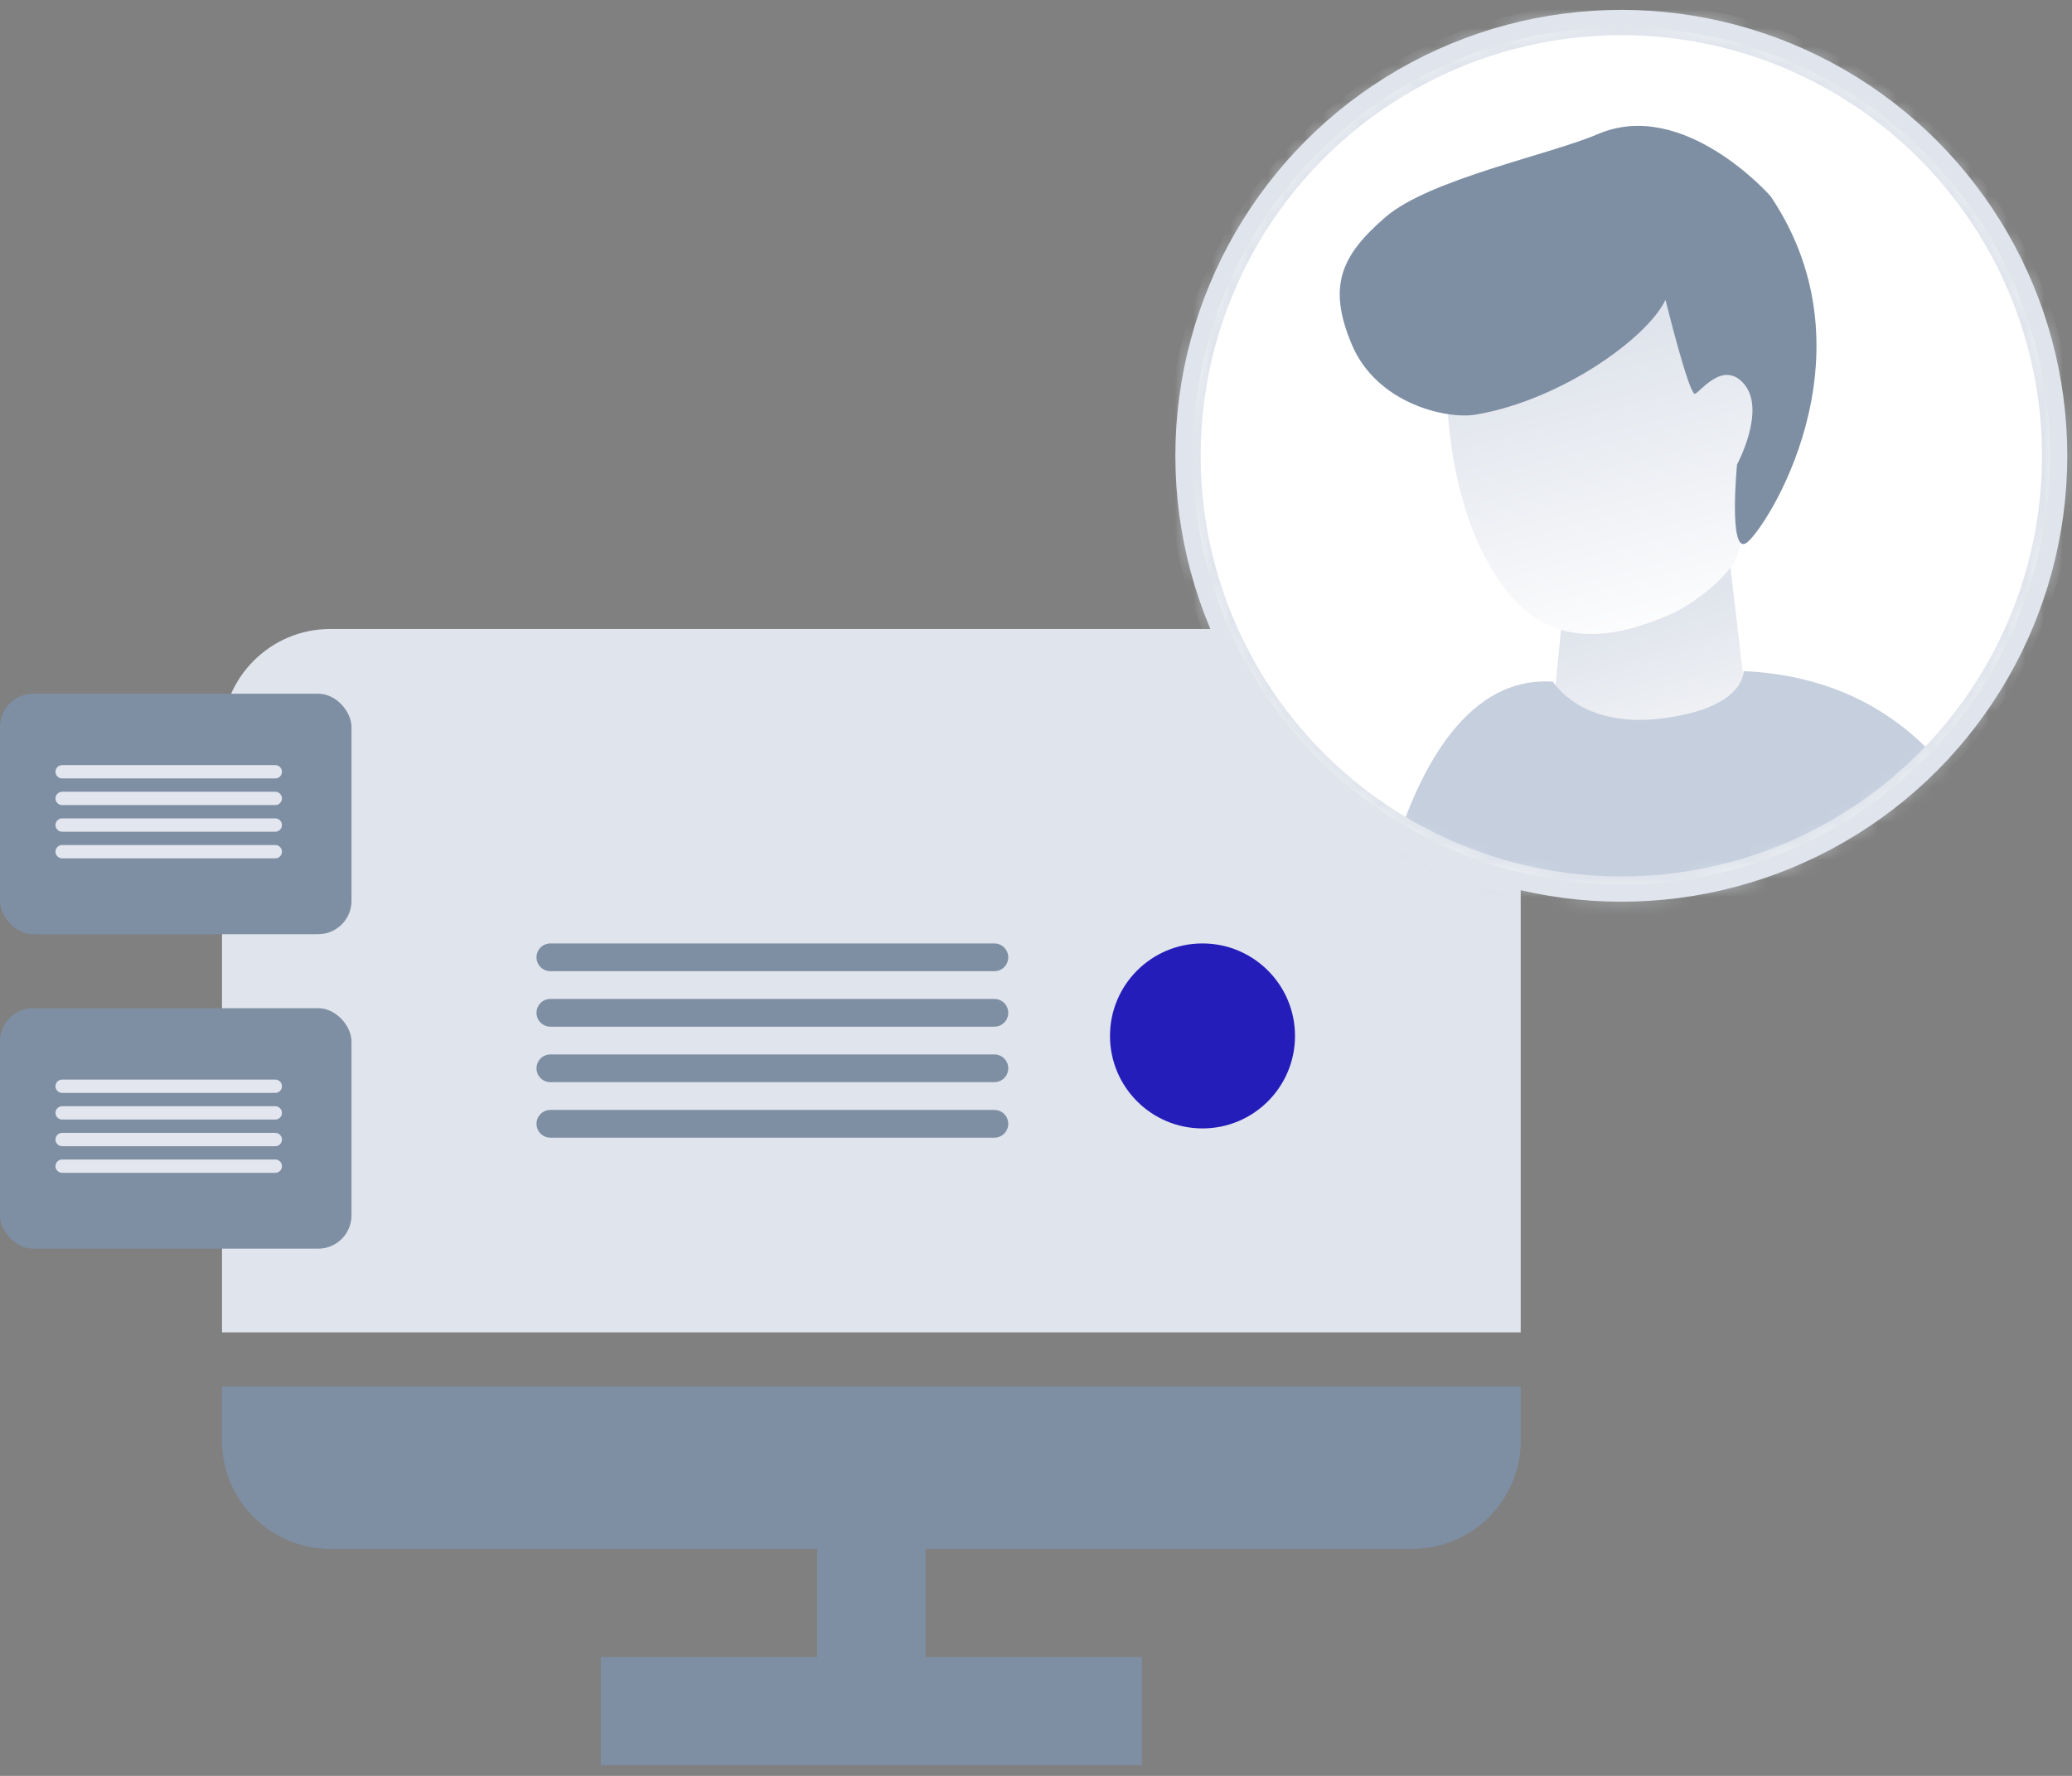 <?xml version="1.0" encoding="UTF-8"?>
<svg width="112px" height="96px" viewBox="0 0 112 96" version="1.1" xmlns="http://www.w3.org/2000/svg" xmlns:xlink="http://www.w3.org/1999/xlink">
    <rect x="0" y="0" width="112" height="96" fill="#808080" stroke="none"/>
    <!-- Generator: Sketch 63.1 (92452) - https://sketch.com -->
    <title>icon-encuestas digitalizadas</title>
    <desc>Created with Sketch.</desc>
    <defs>
        <circle id="path-1" cx="23.639" cy="23.639" r="23.639"></circle>
        <linearGradient x1="48.983%" y1="-1.699%" x2="52.021%" y2="51.877%" id="linearGradient-3">
            <stop stop-color="#5DBBF7" offset="0%"></stop>
            <stop stop-color="#4499CE" offset="100%"></stop>
        </linearGradient>
        <linearGradient x1="72.343%" y1="97.997%" x2="50%" y2="24.605%" id="linearGradient-4">
            <stop stop-color="#F4F5F7" offset="0%"></stop>
            <stop stop-color="#E0E4EC" offset="100%"></stop>
        </linearGradient>
        <linearGradient x1="66.385%" y1="100%" x2="50%" y2="23.545%" id="linearGradient-5">
            <stop stop-color="#FFFFFF" offset="0%"></stop>
            <stop stop-color="#E0E4EC" offset="100%"></stop>
        </linearGradient>
        <circle id="path-6" cx="24.561" cy="23.745" r="23.639"></circle>
    </defs>
    <g id="Page-1" stroke="none" stroke-width="1" fill="none" fill-rule="evenodd">
        <g id="Solucion---Goguest-hotelesyresorts" transform="translate(-329, -1294)">
            <g id="icon-encuestas-digitalizadas" transform="translate(329, 1295)">
                <g id="Fill-120-+-Fill-121" transform="translate(12, 33)">
                    <path d="M70.2,38.026 L70.2,5.851 C70.2,2.625 67.576,0.001 64.35,0.001 L5.85,0.001 C2.624,0.001 0,2.625 0,5.851 L0,38.026 L70.2,38.026 Z" id="Fill-120" fill="#E0E4EC"></path>
                    <path d="M0,40.951 L0,43.876 C0,47.103 2.624,49.726 5.85,49.726 L32.175,49.726 L32.175,55.576 L20.475,55.576 L20.475,61.426 L49.725,61.426 L49.725,55.576 L38.025,55.576 L38.025,49.726 L64.35,49.726 C67.576,49.726 70.2,47.103 70.2,43.876 L70.2,40.951 L0,40.951 Z" id="Fill-121" fill="#7E8FA4"></path>
                </g>
                <g id="Group-9" transform="translate(0, 36)">
                    <g id="Group-8-Copy-5">
                        <g id="Group-13">
                            <rect id="Rectangle" fill="#7E8FA4" x="0" y="0.5" width="19" height="13" rx="1.8"></rect>
                            <g id="Group-11" opacity="0.9" transform="translate(3, 4)" stroke="#EEEFF7" stroke-linecap="round" stroke-width="0.72">
                                <line x1="0.36" y1="0.72" x2="11.88" y2="0.72" id="Line-2"></line>
                                <line x1="0.36" y1="2.16" x2="11.88" y2="2.16" id="Line-2-Copy"></line>
                                <line x1="0.36" y1="3.6" x2="11.88" y2="3.6" id="Line-2-Copy-2"></line>
                                <line x1="0.36" y1="5.04" x2="11.88" y2="5.04" id="Line-2-Copy-3"></line>
                            </g>
                        </g>
                    </g>
                </g>
                <g id="Group-9-Copy" transform="translate(0, 53)">
                    <g id="Group-8-Copy-5">
                        <g id="Group-13">
                            <rect id="Rectangle" fill="#7E8FA4" x="0" y="0.5" width="19" height="13" rx="1.8"></rect>
                            <g id="Group-11" opacity="0.9" transform="translate(3, 4)" stroke="#EEEFF7" stroke-linecap="round" stroke-width="0.72">
                                <line x1="0.36" y1="0.72" x2="11.88" y2="0.72" id="Line-2"></line>
                                <line x1="0.36" y1="2.16" x2="11.88" y2="2.16" id="Line-2-Copy"></line>
                                <line x1="0.36" y1="3.6" x2="11.88" y2="3.6" id="Line-2-Copy-2"></line>
                                <line x1="0.36" y1="5.04" x2="11.88" y2="5.04" id="Line-2-Copy-3"></line>
                            </g>
                        </g>
                    </g>
                </g>
                <g id="Group-Copy-9" transform="translate(64, 0)">
                    <g id="Group-Copy-6">
                        <mask id="mask-2" fill="white">
                            <use xlink:href="#path-1"></use>
                        </mask>
                        <use id="Mask" stroke="#E0E4EC" stroke-width="0.933" fill="#FFFFFF" xlink:href="#path-1"></use>
                        <g id="Group-Copy-2" mask="url(#mask-2)">
                            <g transform="translate(-0.922, -0.106)">
                                <path d="M13.417,87.027 C13.417,87.027 11.167,67.924 10.685,62.985 C10.476,60.843 11.044,54.501 11.044,54.501 C11.943,52.784 11.777,55.816 13.575,56.531 L19.12,58.533 L17.621,87.027 C17.621,87.027 17.259,91.716 19.12,93.747 C22.696,97.651 14.643,106.048 13.575,98.323 C13.261,96.049 12.967,91.232 13.417,90.517 C13.867,89.945 13.417,87.027 13.417,87.027 Z" id="Fill-1" stroke="none" fill="#F6B690" fill-rule="evenodd"></path>
                                <path d="M39.88,82.448 C39.88,82.448 37.63,63.346 37.148,58.407 C36.939,56.265 37.508,49.923 37.508,49.923 C38.407,48.206 38.24,51.238 40.039,51.953 L45.583,53.955 L44.084,82.448 C44.084,82.448 43.722,87.138 45.583,89.169 C49.159,93.073 41.106,101.47 40.039,93.745 C39.724,91.471 39.431,86.654 39.88,85.939 C40.33,85.367 39.88,82.448 39.88,82.448 Z" id="Fill-1-Copy" stroke="none" fill="#F6B690" fill-rule="evenodd"></path>
                                <path d="M43.647,145.258 L37.002,145.258 L25.602,99.559 L25.667,145.258 L18.567,145.258 C18.567,145.258 8.981,92.126 15.43,78.875 L39.347,78.875 C39.413,78.94 40.325,88.636 43.647,145.258 Z" id="Fill-2" stroke="none" fill="url(#linearGradient-3)" fill-rule="evenodd"></path>
                                <polygon id="Fill-3" stroke="none" fill="url(#linearGradient-4)" fill-rule="evenodd" points="30.41 29.375 31.696 40.248 20.598 40.248 21.425 31.885"></polygon>
                                <path d="M20.869,35.959 C20.869,35.959 22.335,38.45 26.626,37.959 C30.917,37.468 31.177,35.686 31.168,35.384 C40.555,35.816 46.137,42.92 47.915,56.698 L39.412,56.698 C40.271,68.717 40.271,77.158 39.412,82.023 L14.323,82.023 L16.248,60.244 L10.762,56.698 C10.046,54.838 11.918,35.315 20.869,35.959 Z" id="Fill-4" stroke="none" fill="#C5CFDE" fill-rule="evenodd"></path>
                                <path d="M30.908,28.946 C30.523,30.239 28.398,31.809 27.139,32.351 C24.465,33.499 21.007,34.329 18.479,31.19 C16.165,28.335 15.447,24.419 15.218,21.889 C15.043,20.368 15.743,18.94 16.913,17.968 C19.567,15.888 24.492,12.362 25.613,12.82 C26.622,13.231 29.688,16.326 31.635,18.306 C32.675,19.455 33.041,20.988 32.723,22.439 L30.908,28.946 Z" id="Fill-8" stroke="none" fill="url(#linearGradient-5)" fill-rule="evenodd"></path>
                                <path d="M26.949,15.312 C26.949,15.312 28.233,20.528 28.549,20.392 C28.865,20.257 30.046,18.601 31.156,19.818 C32.439,21.224 30.815,24.218 30.815,24.218 C30.815,24.218 30.348,29.065 31.308,28.465 C32.268,27.865 38.485,18.406 32.627,9.709 C32.627,9.709 27.934,4.36 23.285,6.359 C20.733,7.457 14.184,8.793 11.812,10.843 C9.441,12.892 8.649,14.544 9.993,17.731 C11.336,20.917 15.098,21.794 16.708,21.517 C21.402,20.708 26.019,17.31 26.949,15.312 Z" id="Fill-9" stroke="none" fill="#7E8FA4" fill-rule="evenodd"></path>
                                <mask id="mask-7" fill="white">
                                    <use xlink:href="#path-6"></use>
                                </mask>
                                <use id="Mask" stroke="#E0E4EC" stroke-width="1.8" fill="none" xlink:href="#path-6"></use>
                            </g>
                        </g>
                    </g>
                </g>
                <circle id="Oval" fill="#241DBA" cx="65" cy="55" r="5"></circle>
                <g id="Group-53" transform="translate(29, 50)" stroke="#7E8FA4" stroke-linecap="round" stroke-width="1.5">
                    <line x1="0.75" y1="0.75" x2="24.75" y2="0.75" id="Line-2"></line>
                    <line x1="0.75" y1="3.75" x2="24.75" y2="3.75" id="Line-2-Copy"></line>
                    <line x1="0.75" y1="6.75" x2="24.75" y2="6.75" id="Line-2-Copy-2"></line>
                    <line x1="0.75" y1="9.75" x2="24.75" y2="9.75" id="Line-2-Copy-3"></line>
                </g>
            </g>
        </g>
    </g>
</svg>